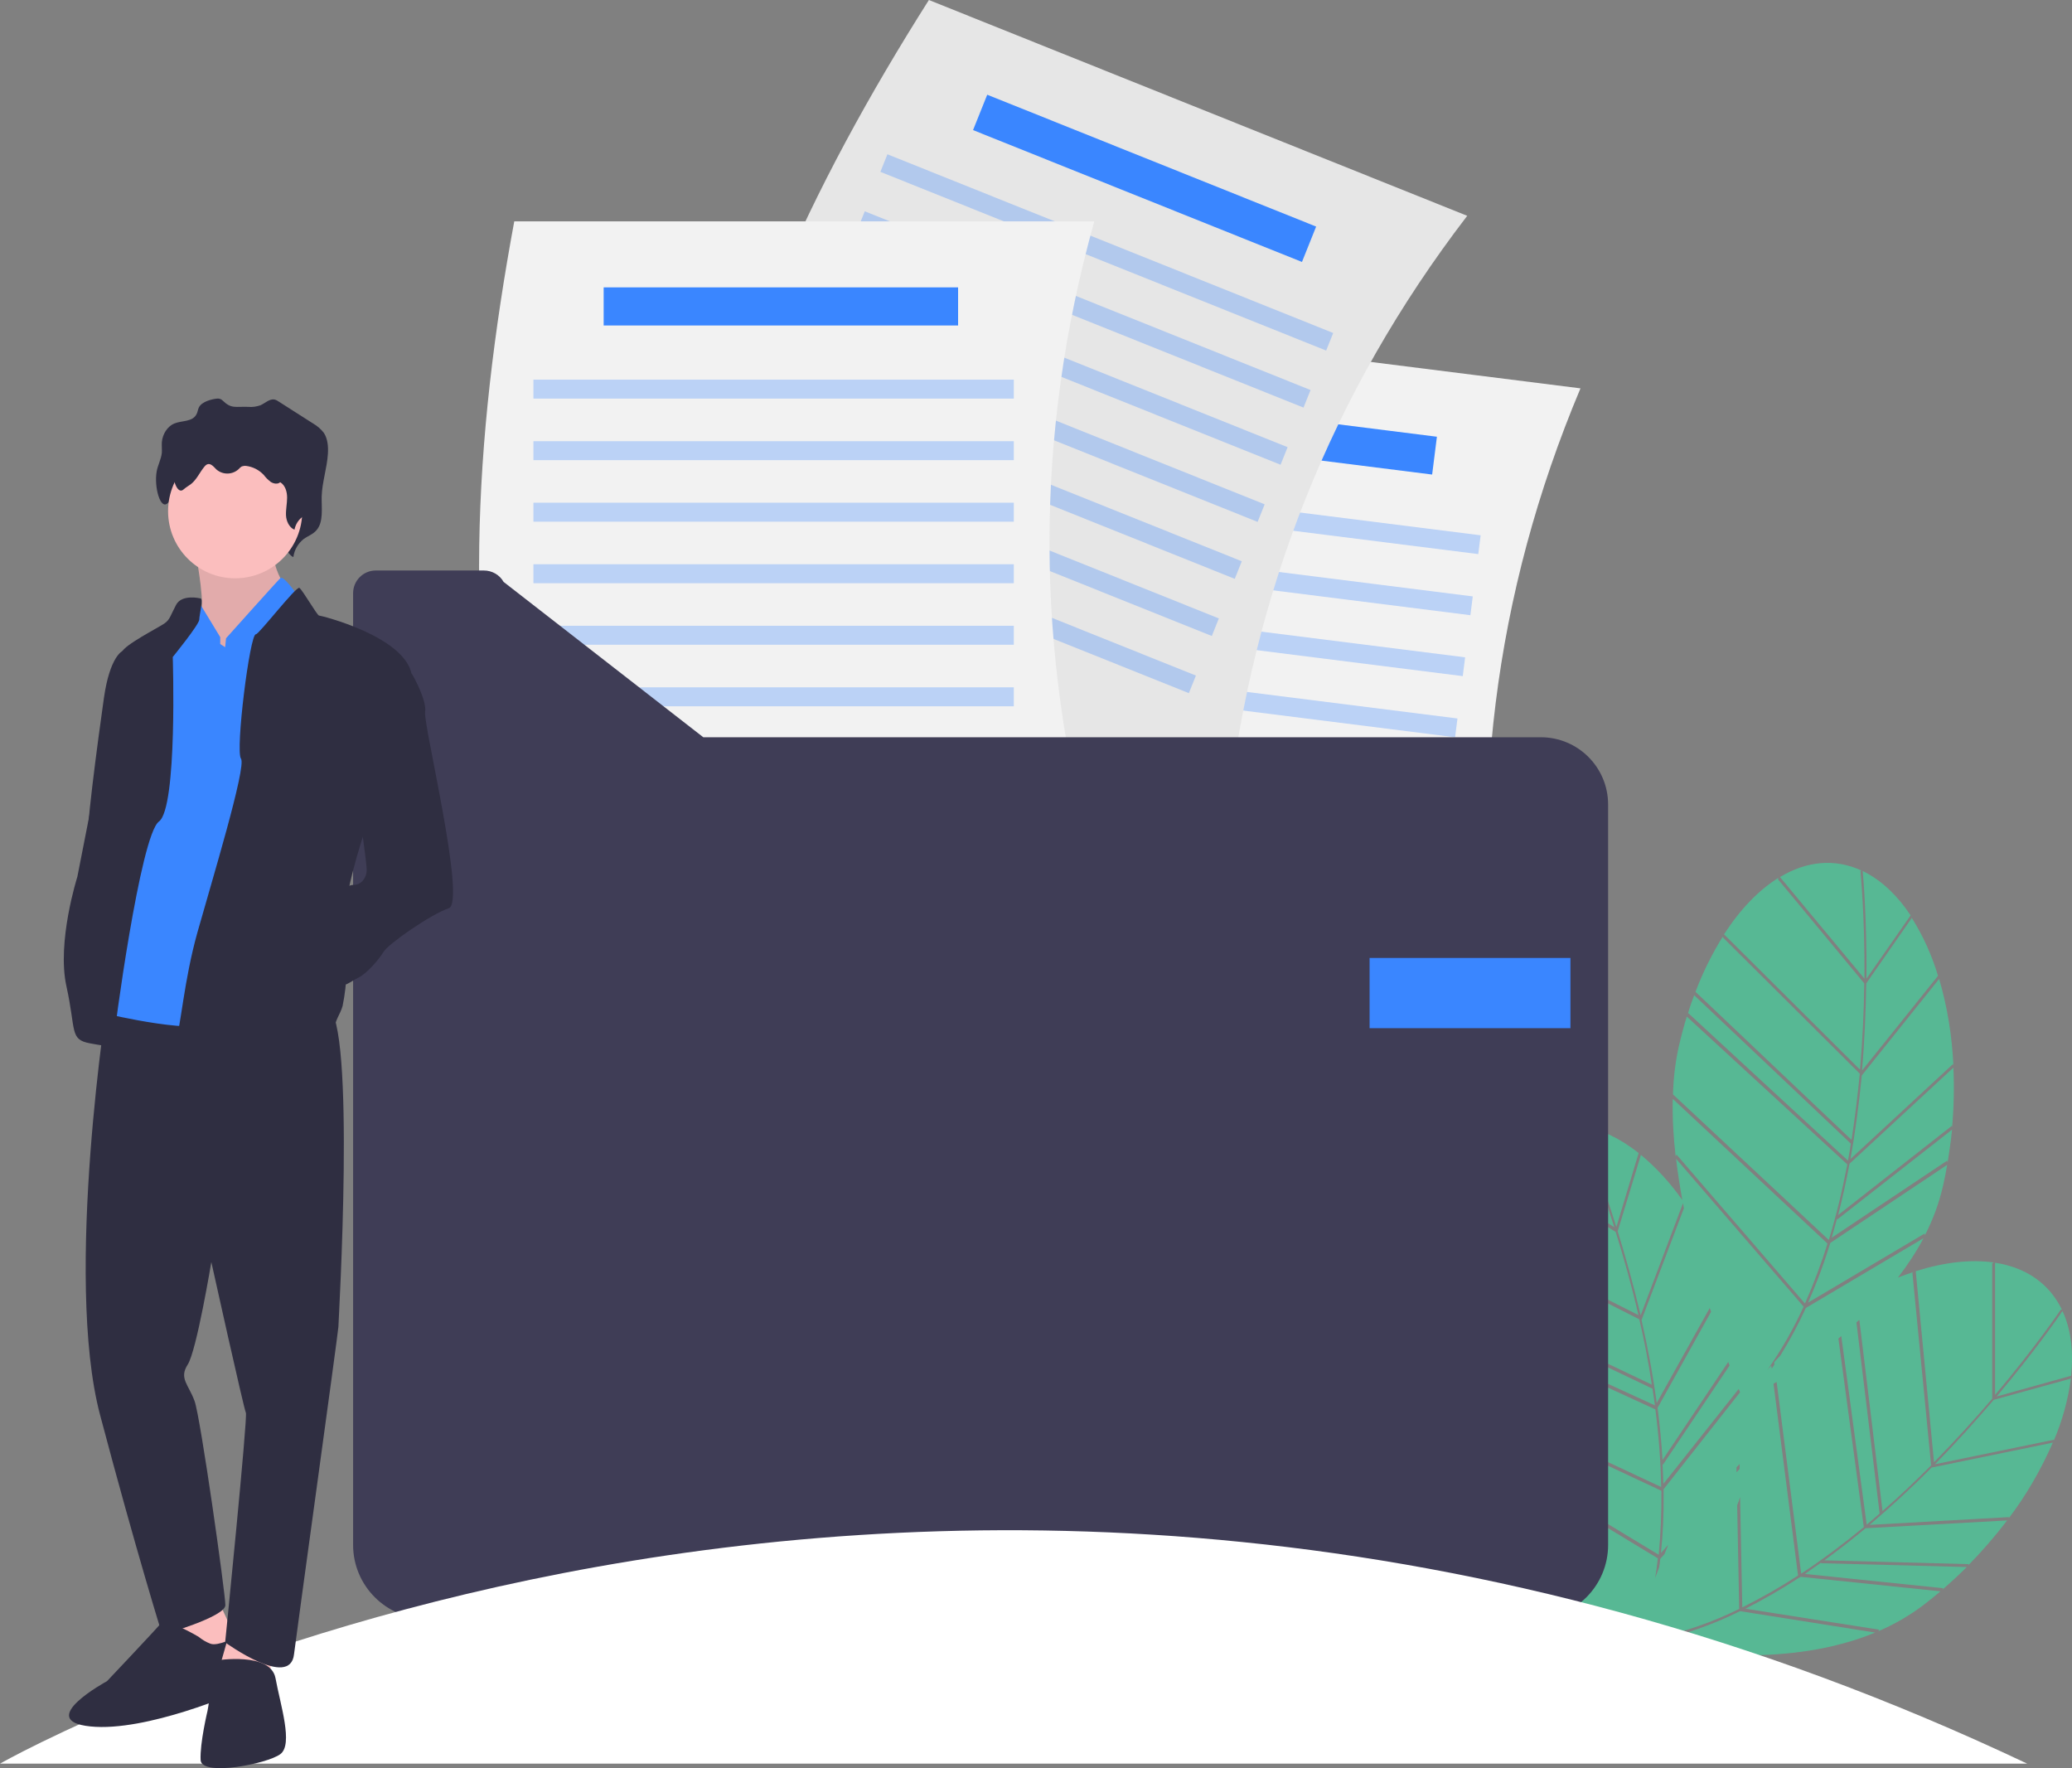 <?xml version="1.0" encoding="utf-8"?>
<!-- Generator: Adobe Illustrator 22.1.0, SVG Export Plug-In . SVG Version: 6.00 Build 0)  -->
<svg version="1.1" id="e613b765-a21b-4502-9325-e6e5b4d66d88"
	 xmlns="http://www.w3.org/2000/svg" xmlns:xlink="http://www.w3.org/1999/xlink" x="0px" y="0px" viewBox="0 0 929.5 793.1"
	 style="enable-background:new 0 0 929.5 793.1;" xml:space="preserve">
<rect x="0" y="0" width="929.5" height="793.1" fill="#808080" stroke="none"/>
<style type="text/css">
	.st0{fill:#57B894;}
	.st1{fill:#F2F2F2;}
	.st2{fill:#3A86FF;}
	.st3{opacity:0.3;fill:#3A86FF;enable-background:new    ;}
	.st4{fill:#E6E6E6;}
	.st5{fill:#3F3D56;}
	.st6{fill:#FFFFFF;}
	.st7{fill:#FBBEBE;}
	.st8{opacity:0.1;enable-background:new    ;}
	.st9{fill:#2F2E41;}
</style>
<title>folder</title>
<path class="st0" d="M837.2,441.1c-0.2,11.8-0.7,25.1-1.9,39.1l34.1-42.5l0.2,0.7c-2.8-9.6-6.9-18.7-12.3-27.2l0.3,0.6L837.2,441.1z
	"/>
<path class="st0" d="M837.3,439l19.8-28.4c-5.7-8.6-12.5-15.2-20.3-19.3c-0.4-0.2-0.8-0.4-1.2-0.6
	C835.9,393.9,837.5,412.7,837.3,439z"/>
<path class="st0" d="M873.7,521.5c0.8-5,1.5-9.9,2-14.8L824.2,547l-0.1-0.4c-0.8,2.9-1.6,5.8-2.4,8.6l51.8-34.6L873.7,521.5z"/>
<path class="st0" d="M830.1,519.9l46-42.6l0.2,0.7c-0.6-13.2-2.7-26.3-6.4-38.9l-34.7,43.3C833.9,495.4,832.3,507.9,830.1,519.9z"/>
<path class="st0" d="M834.3,481.6l-61.5-61.2l0.3-0.7c-5,8-9.2,16.4-12.5,25.2l70,66.4C832.2,501,833.4,490.9,834.3,481.6z"/>
<path class="st0" d="M829,520.6c0.5-2.5,0.9-5.1,1.3-7.6L760,446.4l0.3-0.8c-1.2,3.1-2.3,6.3-3.3,9.6l0.3-0.8L829,520.6z"/>
<path class="st0" d="M824.6,545l51-40l0.1,0.8c0.8-8.9,1-17.9,0.6-26.9L829.7,522C828.2,530,826.5,537.6,824.6,545z"/>
<path class="st0" d="M752.1,517.9l57.6,66.8c3.9-8.8,7.3-17.8,10.1-26.9l-69.4-64.9c-0.2,8.6,0.3,17.2,1.3,25.8L752.1,517.9z"/>
<path class="st0" d="M834.6,390.7l0.5-0.2c-12.1-5.6-24.8-4.2-36.6,2.9l37.9,45.6C836.6,410.6,834.6,391,834.6,390.7z"/>
<path class="st0" d="M820.3,560c-2.6,8.3-5.7,16.4-9.2,24.3l52.3-31l0.1,0.8c3.7-7.1,6.4-14.6,8.2-22.4c0.7-3.1,1.3-6.1,1.8-9.2
	l-52.4,35C820.8,558.3,820.6,559.2,820.3,560z"/>
<path class="st0" d="M836.3,441.1l-38.7-46.7l0.3-0.7c-8.9,5.5-17.2,14.1-24.5,25.4l61,60.7C835.6,465.9,836.2,452.8,836.3,441.1z"
	/>
<path class="st0" d="M820.4,556.2c3.4-11.1,6.1-22.4,8.3-33.9L756.7,456c-1.4,4.5-2.6,9.1-3.7,13.9c-1.5,6.9-2.3,13.9-2.5,21
	L820.4,556.2L820.4,556.2z"/>
<path class="st0" d="M894.4,627.9c-7.7,9-16.5,18.9-26.4,28.9l53.4-11l-0.2,0.7c4-9.2,6.6-18.8,7.9-28.8l-0.2,0.7L894.4,627.9z"/>
<path class="st0" d="M925.8,589.3c-0.2-0.4-0.4-0.8-0.6-1.2c-1.8,2.7-12.5,18.2-29.5,38.3l33.4-9.3
	C930.2,606.8,929.2,597.4,925.8,589.3z"/>
<path class="st0" d="M817,700.9c-2.5,1.7-4.9,3.4-7.3,5.1l62,6.4l-0.4,0.7c3.8-3.3,7.5-6.7,11-10.2l-65.3-1.7L817,700.9z"/>
<path class="st0" d="M838.7,684l62.6-3.5l-0.3,0.7c8-10.5,14.6-22,19.9-34.1l-54.4,11.2C857.2,667.7,847.9,676.2,838.7,684z"/>
<path class="st0" d="M818.4,699.9l64.8,1.7l-0.4,0.7c6.3-6.4,12.2-13.2,17.6-20.3l-63.5,3.5C830.8,690.6,824.6,695.4,818.4,699.9z"
	/>
<path class="st0" d="M741.3,736.4c0.4-0.5,0.9-1,1.3-1.5c13-2.9,25.7-7.3,37.6-13.2l-0.9-46.5c0.5-1.2,0.9-2.4,1.3-3.7l1,49.5
	c8.6-4.3,16.9-9,25-14.3l-11-86c0.4-0.3,0.9-0.5,1.4-0.8l11,85.9l0.1,0c9.7-6.4,19-13.4,28-20.8l-11.4-84.6c0.4-0.4,0.9-0.7,1.3-1.1
	l11.4,84.6c2-1.7,3.9-3.3,5.8-5l-10.4-85.7c0.4-0.4,0.9-0.8,1.3-1.2l10.4,85.8c7.9-6.9,15.2-13.9,21.8-20.5l-8.4-86.4l0.7-0.4
	c-2.4,0.8-4.8,1.6-7.2,2.6c4.3-5.6,8.2-11.5,11.5-17.7l-52.8,31.3c-3.3,7.3-7.2,14.5-11.4,21.3c-0.9,1-1.9,2-2.8,3l0.1,1.1
	c-0.4,0.6-0.8,1.2-1.2,1.8l-0.2-1.4c-0.5,0.6-1,1.2-1.6,1.8c6.2-8.9,11.6-18.3,16.1-28.2l-57.2-66.3c0.7,6.2,1.7,12.4,2.8,18.5
	c-5.4-7.7-11.8-14.7-19.1-20.7l0.5,0.5l-10.4,34.2c3.5,11.3,7.1,24.1,10.3,37.7l19-50.3c0.1,0.8,0.3,1.5,0.4,2.3l-19,50.1
	c2.9,12.8,5.2,25.2,6.8,37.2l23.8-42.6c0.2,0.6,0.4,1.2,0.6,1.7l-24,43.1c1,8,1.8,15.8,2.2,23.4l29.5-44c0.2,0.5,0.4,1.1,0.6,1.6
	l-29.9,44.5l-0.2-0.3c0.2,3,0.3,6,0.4,8.9L780,623c0.2,0.6,0.4,1.1,0.6,1.5L746.3,668c0,0.9,0,1.8,0,2.7c0.1,8.7-0.3,17.3-1.2,25.9
	l3.3-3.7c-0.6,1.4-1.1,2.8-1.7,4.2l-1.9,2.1c-0.1,1.3-0.3,2.6-0.5,3.8c-0.6,1.6-1.2,3.2-1.8,4.8c0.5-2.9,0.9-5.9,1.2-8.8l-74.9-45.4
	c21.6,47,59.6,90.7,62.1,93.5c1.6-3.5,3.1-7.1,4.4-10.8c0.4-0.1,0.9-0.1,1.3-0.2c-0.2,0.4-0.3,0.9-0.5,1.3c-0.2,0-0.5,0.1-0.7,0.1
	c0.2,0,0.4,0.1,0.6,0.1c-0.9,2.6-1.9,5.1-3,7.6c1.5-1.5,3.7-3.9,6.5-6.9c17.2,3.3,63.4,9.9,101.7-6l-60.6-9.6
	C768.1,728.9,754.9,733.5,741.3,736.4z M779,658.2l1.4-1.5l0,2.2l-1.4,1.5L779,658.2z"/>
<path class="st0" d="M924.5,587.4l0.5,0.1c-5.8-12-16.4-19-30-21.1l0,59.3C913.3,604,924.3,587.7,924.5,587.4z"/>
<path class="st0" d="M805.5,708.7c-7.3,4.7-14.8,9-22.5,12.9L843,731l-0.4,0.7c7.3-3.1,14.3-7.2,20.6-12c2.5-1.9,4.9-3.9,7.3-5.9
	l-62.7-6.5C807,707.7,806.2,708.2,805.5,708.7z"/>
<path class="st0" d="M867.6,655.9c9.7-9.9,18.5-19.6,26.1-28.5l0-60.7l0.7-0.4c-10.3-1.5-22.3-0.1-35,3.9L867.6,655.9z"/>
<path class="st0" d="M735.1,517.2c-8.1-6.4-16.6-10.6-25.2-12c-0.5-0.1-0.9-0.1-1.3-0.2c1.3,3,8.7,20.3,16.5,45.4L735.1,517.2z"/>
<path class="st0" d="M735.4,591.8L658,552.6l0-0.8c-2.3,9.1-3.6,18.4-4.1,27.8l87.1,41.5C739.5,610.8,737.5,600.9,735.4,591.8z"/>
<path class="st0" d="M741.3,622.9l-87.5-41.7l0-0.8c-0.1,3.3-0.2,6.7-0.1,10.1l0-0.8l88.7,40.7C742.1,628,741.7,625.4,741.3,622.9z"
	/>
<path class="st0" d="M745.3,668.7l-86-40.3c2.5,8.2,5.6,16.3,9.2,24.2l0.1-0.9l75.5,45.7C745,687.9,745.4,678.3,745.3,668.7z"/>
<path class="st0" d="M707.6,505.2l0.4-0.4c-13.2-1.6-24.8,3.7-33.9,14l50.1,31.7C715.7,523.5,707.7,505.5,707.6,505.2z"/>
<path class="st0" d="M724.8,552.6l-51.3-32.4l0.1-0.8c-6.7,7.9-12,18.7-15.4,31.7l76.8,38.8C731.9,576.4,728.3,563.8,724.8,552.6z"
	/>
<path class="st0" d="M745.2,667c-0.2-11.6-1.1-23.2-2.6-34.8l-88.9-40.8c0.1,4.7,0.4,9.5,0.8,14.4c0.7,7,2.1,14,4.1,20.7L745.2,667
	L745.2,667z"/>
<path class="st1" d="M672.8,461l-258.1-32.5c-11.7-97.3,6-192.3,36.2-286.8L709,174.2C670,266.9,658.6,362.5,672.8,461z"/>
<rect x="556.2" y="114.9" transform="matrix(0.125 -0.992 0.992 0.125 301.228 730.375)" class="st2" width="17.1" height="159"/>
<rect x="552.6" y="123.1" transform="matrix(0.125 -0.992 0.992 0.125 258.186 754.397)" class="st3" width="8.5" height="215.5"/>
<rect x="549.1" y="150.4" transform="matrix(0.125 -0.992 0.992 0.125 228.007 774.925)" class="st3" width="8.5" height="215.5"/>
<rect x="545.7" y="177.8" transform="matrix(0.125 -0.992 0.992 0.125 197.828 795.453)" class="st3" width="8.5" height="215.5"/>
<rect x="542.2" y="205.2" transform="matrix(0.125 -0.992 0.992 0.125 167.648 815.981)" class="st3" width="8.5" height="215.5"/>
<rect x="538.8" y="232.6" transform="matrix(0.125 -0.992 0.992 0.125 137.469 836.509)" class="st3" width="8.5" height="215.5"/>
<rect x="535.3" y="259.9" transform="matrix(0.125 -0.992 0.992 0.125 107.29 857.036)" class="st3" width="8.5" height="215.5"/>
<rect x="531.8" y="287.3" transform="matrix(0.125 -0.992 0.992 0.125 77.111 877.564)" class="st3" width="8.5" height="215.5"/>
<path class="st4" d="M550.6,365.1l-241.5-96.8C322.4,171.2,363.6,83.8,416.7,0l241.5,96.8C597,176.6,561.7,266.3,550.6,365.1z"/>
<rect x="504.9" y="0.4" transform="matrix(0.372 -0.928 0.928 0.372 248.315 526.749)" class="st2" width="17.1" height="159"/>
<rect x="492.3" y="5.3" transform="matrix(0.372 -0.928 0.928 0.372 206.884 531.969)" class="st3" width="8.5" height="215.5"/>
<rect x="482.1" y="31" transform="matrix(0.372 -0.928 0.928 0.372 176.665 538.523)" class="st3" width="8.5" height="215.5"/>
<rect x="471.8" y="56.6" transform="matrix(0.372 -0.928 0.928 0.372 146.446 545.077)" class="st3" width="8.5" height="215.5"/>
<rect x="461.5" y="82.2" transform="matrix(0.372 -0.928 0.928 0.372 116.228 551.631)" class="st3" width="8.5" height="215.5"/>
<rect x="451.3" y="107.8" transform="matrix(0.372 -0.928 0.928 0.372 86.009 558.186)" class="st3" width="8.5" height="215.5"/>
<rect x="441" y="133.4" transform="matrix(0.372 -0.928 0.928 0.372 55.79 564.74)" class="st3" width="8.5" height="215.5"/>
<rect x="430.7" y="159" transform="matrix(0.372 -0.928 0.928 0.372 25.572 571.294)" class="st3" width="8.5" height="215.5"/>
<path class="st1" d="M490.9,388.4H230.7c-23.8-95.1-18.1-191.5,0-289.1h260.2C463.8,196.2,464.4,292.5,490.9,388.4z"/>
<rect x="270.8" y="128.9" class="st2" width="159" height="17.1"/>
<rect x="239.3" y="170.3" class="st3" width="215.5" height="8.5"/>
<rect x="239.3" y="197.9" class="st3" width="215.5" height="8.5"/>
<rect x="239.3" y="225.5" class="st3" width="215.5" height="8.5"/>
<rect x="239.3" y="253.1" class="st3" width="215.5" height="8.5"/>
<rect x="239.3" y="280.7" class="st3" width="215.5" height="8.5"/>
<rect x="239.3" y="308.3" class="st3" width="215.5" height="8.5"/>
<rect x="239.3" y="335.8" class="st3" width="215.5" height="8.5"/>
<path class="st5" d="M315.5,330.7L225.9,261c-1.8-3.2-5.2-5.1-8.9-5.1h-48.4c-5.7,0-10.2,4.6-10.2,10.2l0,0v426.9
	c0,18.3,14.9,33.2,33.2,33.2h496.6c18.3,0,33.2-14.9,33.2-33.2V360.9c0-16.7-13.5-30.2-30.2-30.2H315.5z"/>
<rect x="614.4" y="429.7" class="st2" width="90.1" height="31.5"/>
<path class="st6" d="M0,791.1c0,0,411.9-235.6,909.4,0"/>
<path class="st7" d="M88.2,250.5c0,0,4.4,23.4,1.3,25.2c-2.5,1.6-4.9,3.3-7.1,5.3l8,11.1l19,4l18.1-16.8v-16.8c0,0-5.3-8.4-4.4-13.7
	S88.2,250.5,88.2,250.5z"/>
<path class="st8" d="M88.2,250.5c0,0,4.4,23.4,1.3,25.2c-2.5,1.6-4.9,3.3-7.1,5.3l8,11.1l19,4l18.1-16.8v-16.8c0,0-5.3-8.4-4.4-13.7
	S88.2,250.5,88.2,250.5z"/>
<path class="st9" d="M57.7,290.7l-2.7,1.3c0,0-5.7,2.2-8.4,21.2s-8.8,64.5-7.1,65.9s0.9,10.2,0.9,10.2l13.3-69.4L57.7,290.7z"/>
<path class="st9" d="M89.2,182.8c-0.4,0.8-0.5,1.8-0.9,2.7c-1.7,3.9-6.6,3-10.2,4.5c-3,1.3-5.2,4.7-5.5,8.4c-0.1,1.6,0.1,3.2,0,4.7
	c-0.3,2.9-1.8,5.5-2.3,8.3c-1.3,6.9,1.7,17.9,5.1,14.1c1.1-1.2,2.4-2,3.6-3c3-2.8,4.6-7.1,7-10.6c0.3-0.5,0.7-0.9,1.2-1.2
	c1.8-0.9,3.4,1.5,4.8,3.1c2.8,3.1,7.6,3.3,10.6,0.5c0.2-0.2,0.5-0.4,0.7-0.7c0.4-0.6,1-1.2,1.6-1.6c0.7-0.3,1.5-0.4,2.2-0.2
	c3.5,0.6,6.6,2.5,8.8,5.3c1.2,1.4,2.2,3.1,3.6,4.3c1.4,1.1,3.5,1.5,4.8,0.2c2.6,1.8,3.5,5.7,3.5,9.2s-0.7,7-0.5,10.5
	s1.6,7.3,4.3,8.6c0.4-3.2,2.1-6.1,4.6-8.1c1.9-1.4,4.2-2.1,5.8-4c3.2-3.7,2.2-9.8,2.3-15.1c0.2-6.5,2.4-12.7,2.8-19.2
	c0.2-3.2-0.1-6.7-1.8-9.3c-1.3-1.7-2.9-3.1-4.8-4.2l-15.2-9.7c-0.7-0.5-1.4-0.9-2.2-1.1c-2.2-0.4-4.2,1.7-6.3,2.6
	c-1.8,0.6-3.6,0.9-5.5,0.7c-5.9-0.2-7.5,1-11.5-2.9c-0.6-0.6-1.5-0.9-2.4-0.8C95.1,179,90.5,180.1,89.2,182.8z"/>
<polygon class="st7" points="97.5,716.9 106.8,737.3 88.7,743.4 79.4,738.6 81.6,716.9 "/>
<path class="st9" d="M89.1,734.2c0,0-14.6-8.8-17.2-5.7S48,754.1,48,754.1s-32.7,17.7-7.5,20.3s66.3-15.5,66.3-15.5
	s2.2-23.9,0.4-24.3s-9.3,4-12.8,2.7C92.5,736.6,90.7,735.5,89.1,734.2z"/>
<polygon class="st7" points="121.4,738.6 121.4,756.7 97.5,751.4 102.8,732.8 "/>
<path class="st9" d="M97.1,744.8c0,0,24.3-4,26.5,8s8,29.6,2.2,34s-35.4,10.2-35.8,2.7s3.1-22.1,3.1-22.1s2.2-11.5,0.9-14.6
	S97.1,744.8,97.1,744.8z"/>
<path class="st9" d="M48.5,446.2c0,0-20,126.6-3.6,188.5s27.9,98.6,27.9,98.6s28.3-8,28.3-13.3S90,636,87.3,628.5
	s-7.1-10.2-3.1-16.4s10.6-46,10.6-46s14.6,65.9,15.5,67.6s-9.3,103-9.3,103s29.2,21.2,30.9,5.3c0.4-4,19.9-145,19.9-146.8
	s8-137.1-4.9-143.7S48.5,446.2,48.5,446.2z"/>
<circle class="st7" cx="105.5" cy="229.3" r="30.1"/>
<path class="st2" d="M98.8,288.9v-3.1L90,271.3c0,0-8.8,0.9-10.2,4.9s-16.4,35.8-16.4,35.8L47.6,454.7c0,0,43.8,10.6,50.4,3.1
	s31.8-171.1,31.8-171.1l3.5-19.9c0,0-6.1-8.8-7.5-7.5s-24.4,27-24.4,27l-0.4,4L98.8,288.9z"/>
<path class="st9" d="M89.8,268.4c0,0-8.2-2-10.8,2.9s-2.7,6.6-5.3,8.4s-18.1,9.7-19,12.8S34.7,393.3,34.7,393.3s-9.3,29.2-4.9,49.1
	s1.3,23.9,10.6,25.6s10.6,1.8,10.6-0.9s11.9-92.4,20.3-98.6s6.2-73.8,6.2-73.8s11.9-14.6,11.9-16.8S91.5,268.2,89.8,268.4z"/>
<path class="st9" d="M114.8,284.5c1.2,0.2,18.1-21.7,19.5-20.8s8,12.4,8.8,12.4s38.5,9.3,41.6,26.5s-21.7,72.1-21.7,72.1
	s-10.6,31.4-8.4,45.1c1.5,10.4,1.2,21.1-0.9,31.4c-0.9,3.5-4,7.5-3.1,9.3s-19.5-2.2-27.9,2.7c-8.4,4.9-46,8.4-43.8,3.1
	s3.5-26.1,9.7-48.2s22.1-74.3,19.5-77.8S112.1,284.1,114.8,284.5z"/>
<path class="st9" d="M179.3,297.3l5.7,5.3c0,0,6.6,11.5,5.7,16.8s18.6,85.3,10.6,88s-27,15.9-29.2,19.5s-7.5,9.7-11.1,11.5
	s-7.1,4.9-9.3,3.1s-7.1-38-3.5-39.3s7.1-5.3,10.6-5.3s5.7-3.5,5.7-6.6s-2.7-21.7-2.7-21.7l-5.7-43.8L179.3,297.3z"/>
<path class="st9" d="M94.5,187.2c-0.4,0.6-0.5,1.4-0.8,2c-1.5,3-5.9,2.3-9,3.4c-2.7,1-4.6,3.5-4.8,6.3c-0.1,1.2,0.1,2.4,0,3.6
	c-0.2,2.2-1.6,4.1-2,6.3c-1.1,5.2,1.5,13.5,4.5,10.7c1-0.9,2.1-1.5,3.2-2.3c2.7-2.1,4-5.4,6.2-8c0.3-0.4,0.7-0.7,1.1-0.9
	c1.6-0.7,3,1.1,4.2,2.3c2.9,2.5,7.2,2.4,10-0.2c0.4-0.5,0.9-0.9,1.4-1.2c0.6-0.2,1.3-0.3,2-0.2c3,0.4,5.7,1.8,7.8,4
	c0.9,1.2,2,2.3,3.2,3.2c1.3,0.8,3.1,1.1,4.2,0.1c2.3,1.4,3.1,4.3,3.1,6.9s-0.6,5.3-0.5,7.9s1.4,5.5,3.8,6.5c0.5-2.5,1.9-4.7,4.1-6.1
	c1.7-1.1,3.7-1.6,5.1-3c2.8-2.8,1.9-7.4,2.1-11.4c0.1-4.9,2.1-9.6,2.5-14.5c0.2-2.5-0.1-5.1-1.6-7c-1.2-1.3-2.6-2.4-4.3-3.1
	l-13.4-7.4c-0.6-0.4-1.3-0.7-2-0.8c-2-0.3-3.7,1.3-5.6,2c-1.6,0.5-3.2,0.6-4.9,0.5c-5.2-0.1-6.7,0.7-10.2-2.2
	c-0.6-0.5-1.4-0.7-2.1-0.6C99.7,184.4,95.6,185.2,94.5,187.2z"/>
</svg>
